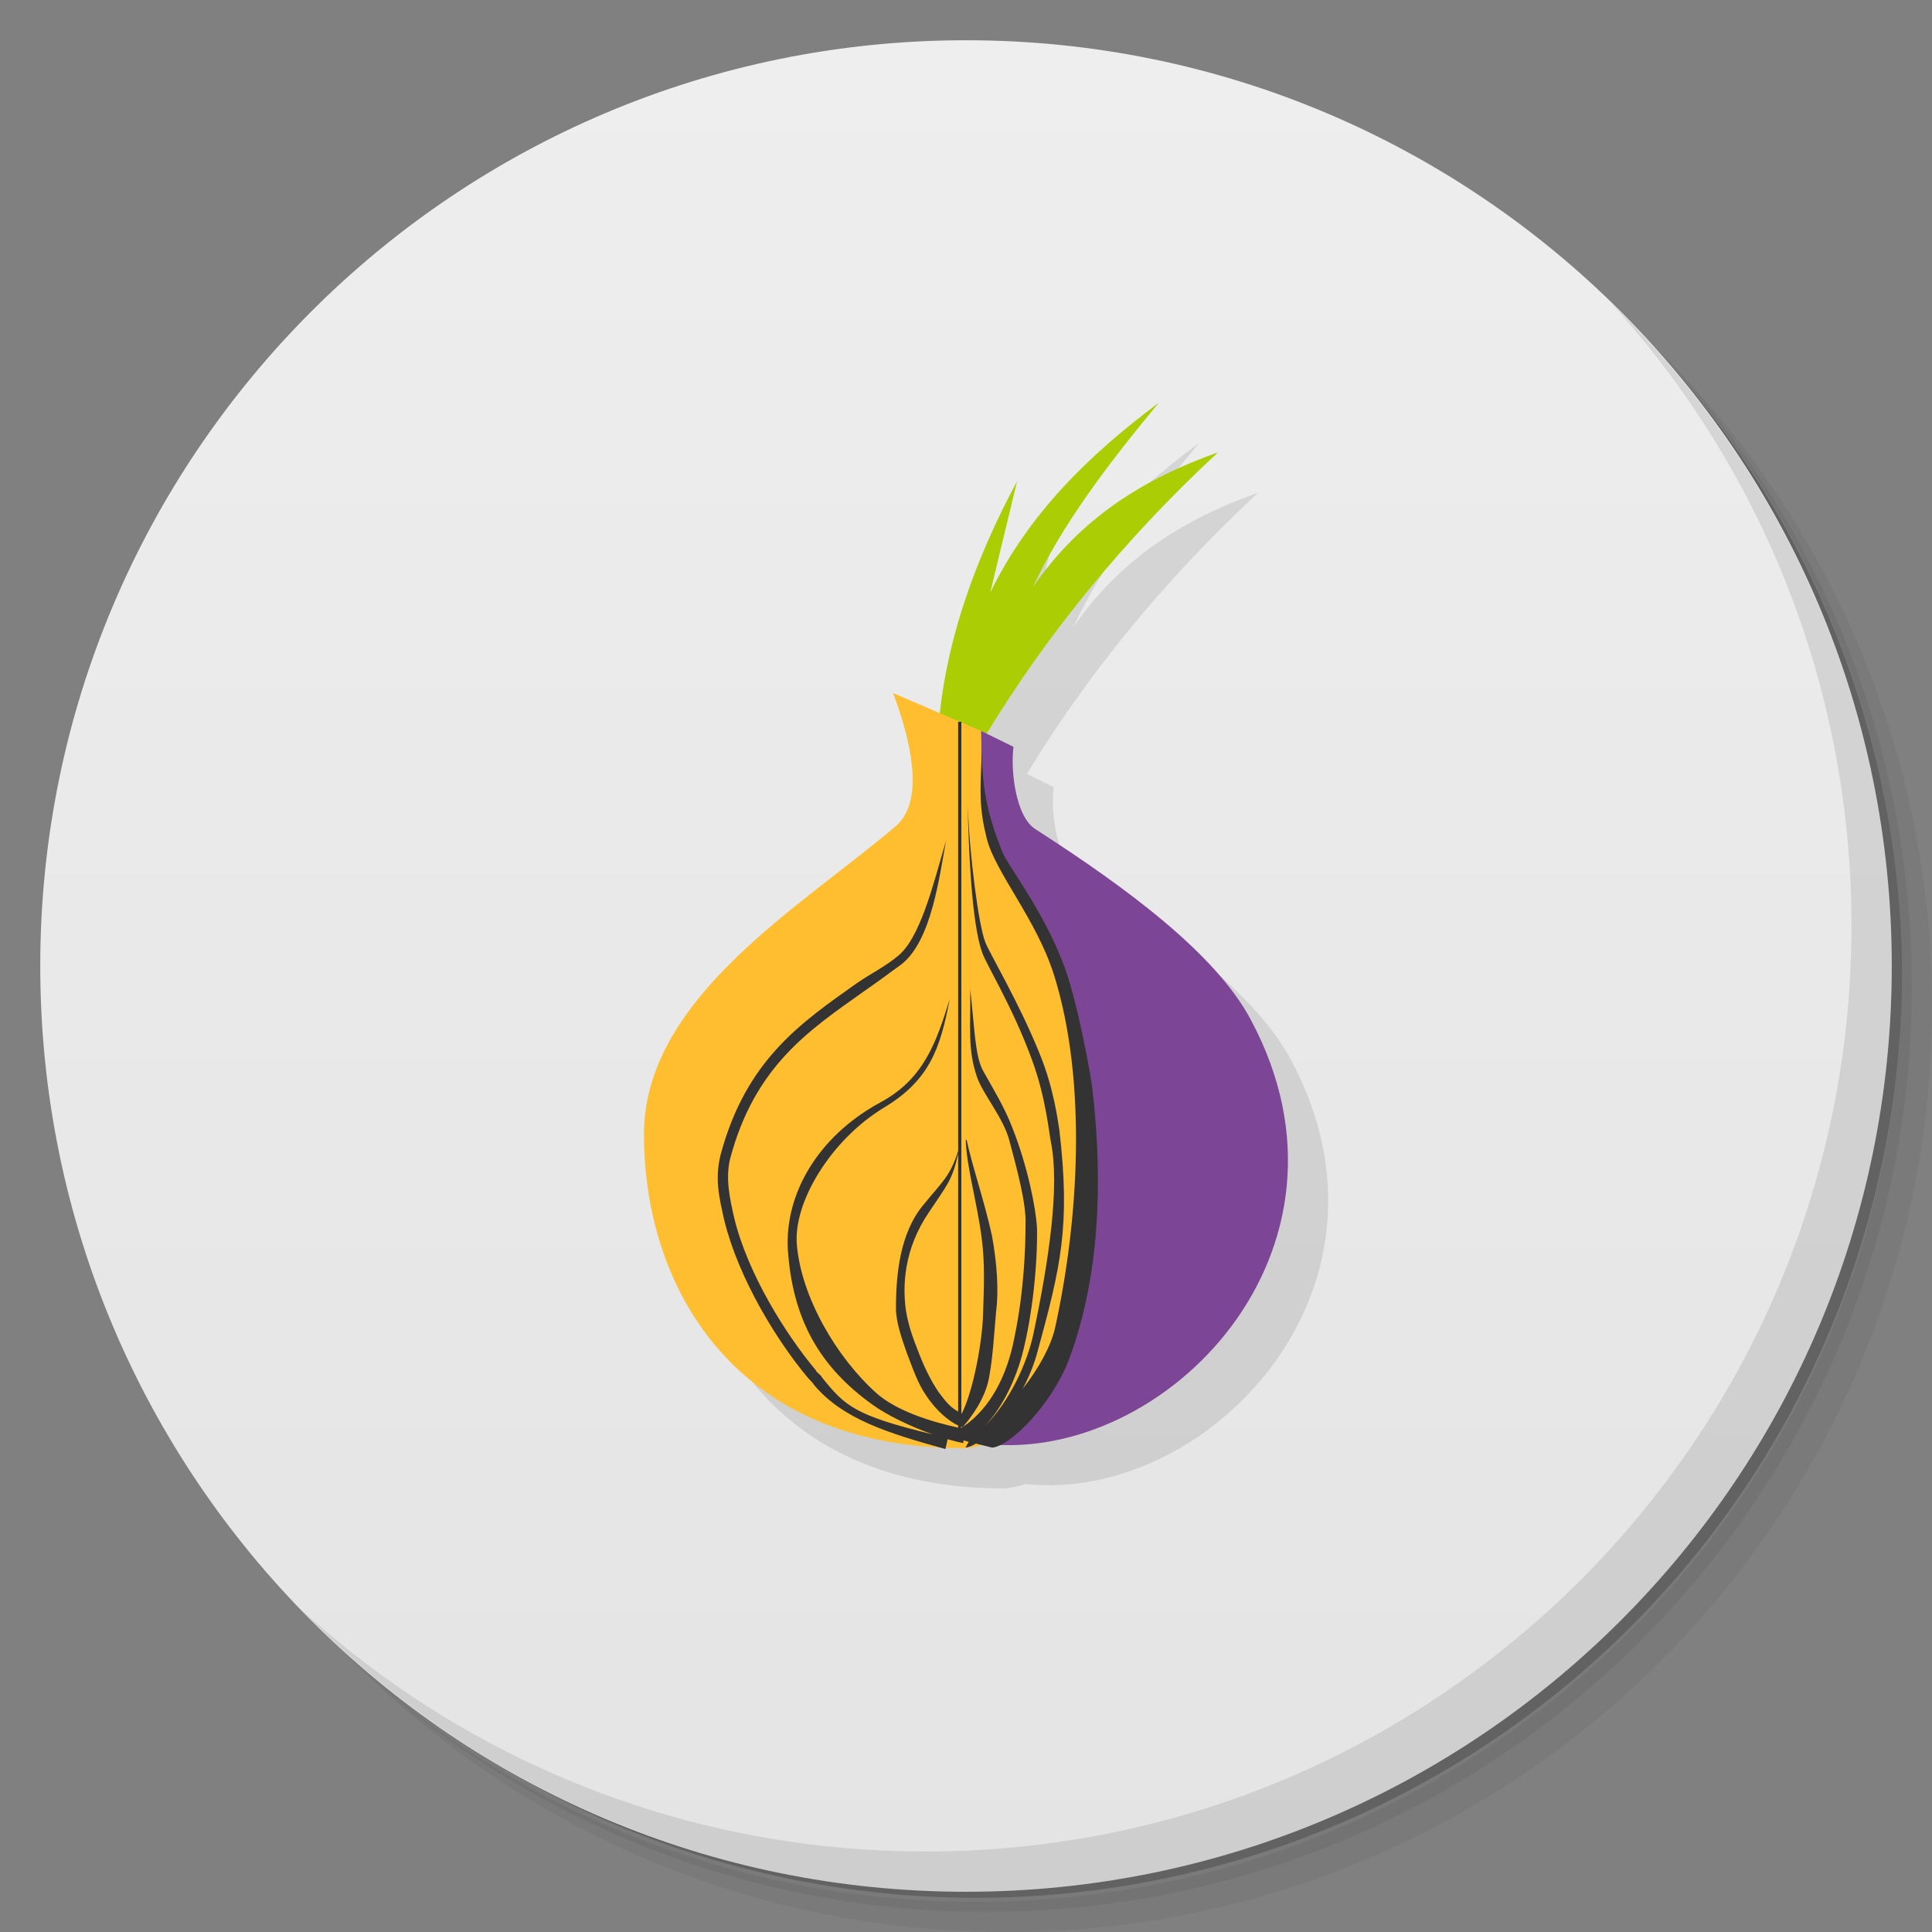 <svg version="1.1" viewBox="0 0 48 48" xmlns="http://www.w3.org/2000/svg">
 <rect x="0" y="0" width="48" height="48" fill="#808080" stroke="none"/>
 <defs>
  <linearGradient id="bg" x1="1" x2="47" gradientTransform="matrix(0 -1 1 0 -1.5e-6 48)" gradientUnits="userSpaceOnUse">
   <stop style="stop-color:#e4e4e4" offset="0"/>
   <stop style="stop-color:#eee" offset="1"/>
  </linearGradient>
 </defs>
 <path d="m36.31 5c5.859 4.062 9.688 10.831 9.688 18.5 0 12.426-10.07 22.5-22.5 22.5-7.669 0-14.438-3.828-18.5-9.688 1.037 1.822 2.306 3.499 3.781 4.969 4.085 3.712 9.514 5.969 15.469 5.969 12.703 0 23-10.298 23-23 0-5.954-2.256-11.384-5.969-15.469-1.469-1.475-3.147-2.744-4.969-3.781zm4.969 3.781c3.854 4.113 6.219 9.637 6.219 15.719 0 12.703-10.297 23-23 23-6.081 0-11.606-2.364-15.719-6.219 4.16 4.144 9.883 6.719 16.219 6.719 12.703 0 23-10.298 23-23 0-6.335-2.575-12.06-6.719-16.219z" style="opacity:.05"/>
 <path d="m41.28 8.781c3.712 4.085 5.969 9.514 5.969 15.469 0 12.703-10.297 23-23 23-5.954 0-11.384-2.256-15.469-5.969 4.113 3.854 9.637 6.219 15.719 6.219 12.703 0 23-10.298 23-23 0-6.081-2.364-11.606-6.219-15.719z" style="opacity:.1"/>
 <path d="m31.25 2.375c8.615 3.154 14.75 11.417 14.75 21.13 0 12.426-10.07 22.5-22.5 22.5-9.708 0-17.971-6.135-21.12-14.75a23 23 0 0 0 44.875-7 23 23 0 0 0-16-21.875z" style="opacity:.2"/>
 <path d="m24 1c12.703 0 23 10.297 23 23s-10.297 23-23 23-23-10.297-23-23 10.297-23 23-23z" style="fill:url(#bg)"/>
 <g transform="translate(1,1)">
  <g style="opacity:.1">
   <path d="m28.793 10.003c-1.734 1.293-3.242 2.766-4.191 4.719l0.668-2.766c-1.022 1.894-1.715 3.846-1.92 5.76l-1.152-0.496-0.008-2e-3v0.004c0.578 1.547 0.68 2.742 0.086 3.285-2.347 2.01-6.277 4.274-6.277 7.68 0 3.734 2.195 7.793 7.953 7.793 0.183-0.012 0.357-0.054 0.525-0.109 4.483 0.486 9.655-4.804 6.606-10.521-0.856-1.625-3.035-3.254-5.344-4.738-0.52-0.313-0.633-1.512-0.559-2.055l-0.666-0.33c1.451-2.39 3.353-4.768 5.748-6.988-1.805 0.641-3.407 1.61-4.598 3.348 0.707-1.527 1.863-3.059 3.129-4.582z"/>
  </g>
 </g>
 <path d="m25.27 11.953-0.668 2.77c0.949-1.953 2.457-3.426 4.191-4.719-1.266 1.523-2.422 3.055-3.129 4.582 1.191-1.738 2.793-2.707 4.598-3.348-2.402 2.227-4.309 4.613-5.762 7.01l-1.152-0.52c0.203-1.918 0.898-3.875 1.922-5.773" style="fill:#abcd03"/>
 <path d="m22.19 17.219 2.195 0.945c0 0.582-0.043 2.352 0.305 2.875 3.656 4.891 3.043 14.691-0.738 14.941-5.758 0-7.953-4.059-7.953-7.793 0-3.406 3.93-5.672 6.277-7.68 0.594-0.543 0.492-1.738-0.086-3.285" style="fill:#ffbe2f"/>
 <path d="m24.375 18.16 0.805 0.395c-0.074 0.543 0.039 1.742 0.559 2.055 2.309 1.484 4.488 3.113 5.344 4.738 3.055 5.727-2.141 11.03-6.629 10.523 2.441-1.879 3.145-5.727 2.234-9.926-0.371-1.641-0.949-3.129-1.973-4.813-0.441-0.828-0.301-1.828-0.34-2.969" style="fill:#7d4595"/>
 <path d="m23.805 17.933v10.664c-0.204 0.633-0.382 0.746-0.869 1.344-0.578 0.699-0.676 1.722-0.676 2.562 0 0.344 0.137 0.727 0.266 1.102 0.148 0.383 0.277 0.771 0.484 1.065 0.263 0.4 0.584 0.649 0.795 0.746v0.053c-0.719-0.158-1.541-0.424-2.033-0.859-0.988-0.887-1.859-2.375-1.973-3.672-0.102-1.066 0.852-2.633 2.18-3.43 1.113-0.676 1.379-1.45 1.617-2.686-0.336 1.082-0.648 1.992-1.73 2.57-1.563 0.852-2.363 2.281-2.293 3.637 0.113 1.738 0.781 2.922 2.106 3.871 0.373 0.269 0.956 0.546 1.496 0.738-1.956-0.476-2.18-0.707-2.756-1.42 0-0.039-0.148-0.133-0.148-0.172-0.746-0.891-1.695-2.398-2.031-3.793-0.11-0.476-0.223-1-0.094-1.488 0.613-2.281 1.957-3.168 3.297-4.121 0.332-0.23 0.652-0.465 0.965-0.695 0.739-0.596 0.929-2.168 1.096-3.064-0.318 1.089-0.642 2.434-1.207 2.875-0.3 0.25-0.675 0.437-0.988 0.652-1.396 0.988-2.773 1.914-3.406 4.277-0.148 0.602-0.039 1.043 0.09 1.625 0.356 1.449 1.305 2.996 2.086 3.926 0 0 0.135 0.136 0.135 0.156 0.726 0.871 1.88 1.218 3.275 1.605l0.055-0.244c0.139 0.04 0.272 0.074 0.391 0.096v-0.066l0.131 0.033-0.078 0.143c0.07-0.003 0.159-0.039 0.258-0.098l0.402 0.1c0.43-0.02 1.527-1.086 1.953-2.305 0.688-1.918 0.82-4.199 0.539-6.598-0.016-0.234-0.387-2.301-0.742-3.172-0.504-1.297-1.398-2.453-1.488-2.707-0.168-0.426-0.535-1.309-0.508-2.516l-0.004-0.004c-0.055 1.035-0.07 1.414 0.117 2.168 0.207 0.836 1.25 2.031 1.676 3.406 0.82 2.633 0.613 6.074 0.02 8.762-0.107 0.453-0.405 1.004-0.803 1.504 0.143-0.266 0.266-0.556 0.352-0.861 0.594-2.168 0.84-3.172 0.559-5.57-0.039-0.227-0.133-1.02-0.484-1.879-0.52-1.297-1.266-2.535-1.355-2.785-0.164-0.398-0.395-2.164-0.434-3.367l-2e-3 -2e-3c0.02 1.012 0.094 2.887 0.355 3.617 0.074 0.254 0.762 1.355 1.246 2.691 0.34 0.93 0.414 1.777 0.465 2.031 0.223 1.102-0.055 2.957-0.426 4.719-0.16 0.793-0.626 1.747-1.199 2.311-0.003 0.002-0.005 0.004-0.008 0.006 0.355-0.365 0.704-0.982 0.912-1.732 0.273-1.023 0.391-2.336 0.375-3.164-0.023-0.484-0.23-1.532-0.605-2.481-0.195-0.523-0.52-1.047-0.723-1.414-0.219-0.365-0.224-1.14-0.332-2.051 0.017 0.972-0.071 1.477 0.168 2.182 0.145 0.426 0.652 1.012 0.801 1.566 0.203 0.754 0.426 1.59 0.406 2.09 0 0.582-0.035 1.664-0.277 2.824-0.179 0.934-0.586 1.738-1.266 2.209v-0.006c0.352-0.418 0.578-0.836 0.645-1.258 0.09-0.5 0.113-1 0.168-1.605 0.066-0.504 0.023-1.184-0.105-1.879-0.191-0.871-0.5-1.758-0.629-2.379l-0.021 0.004c0.02 0.676 0.281 1.547 0.395 2.434 0.09 0.66 0.051 1.32 0.035 1.902-0.02 0.672-0.234 1.871-0.527 2.461-0.004-2e-3 -0.008-0.004-0.012-0.006v-17.178zm0.295 6.639c-2.43e-4 -0.014 2.9e-4 -0.027 0-0.041l-0.004-2e-3c0.002 0.015 0.002 0.028 0.004 0.043zm-0.598-3.688c0.003-0.009 0.005-0.019 0.008-0.027l-2e-3 -0.006c-0.002 0.009-0.004 0.024-0.006 0.033zm0.303 7.775v6.412c-0.215-0.123-0.322-0.268-0.484-0.482-0.223-0.332-0.373-0.66-0.521-1.047-0.113-0.289-0.238-0.621-0.297-1.012-0.074-0.582-0.057-1.484 0.58-2.418 0.444-0.67 0.575-0.782 0.723-1.453zm0.074 6.785c0.008 0.003 0.018 0.006 0.025 0.008h0.004c0.001 0 0.005 0.001 0.008 2e-3 -0.012 0.008-0.025 0.017-0.037 0.025z" style="fill:#333"/>
 <path d="m40.03 7.531c3.712 4.084 5.969 9.514 5.969 15.469 0 12.703-10.297 23-23 23-5.954 0-11.384-2.256-15.469-5.969 4.178 4.291 10.01 6.969 16.469 6.969 12.703 0 23-10.298 23-23 0-6.462-2.677-12.291-6.969-16.469z" style="opacity:.1"/>
</svg>
